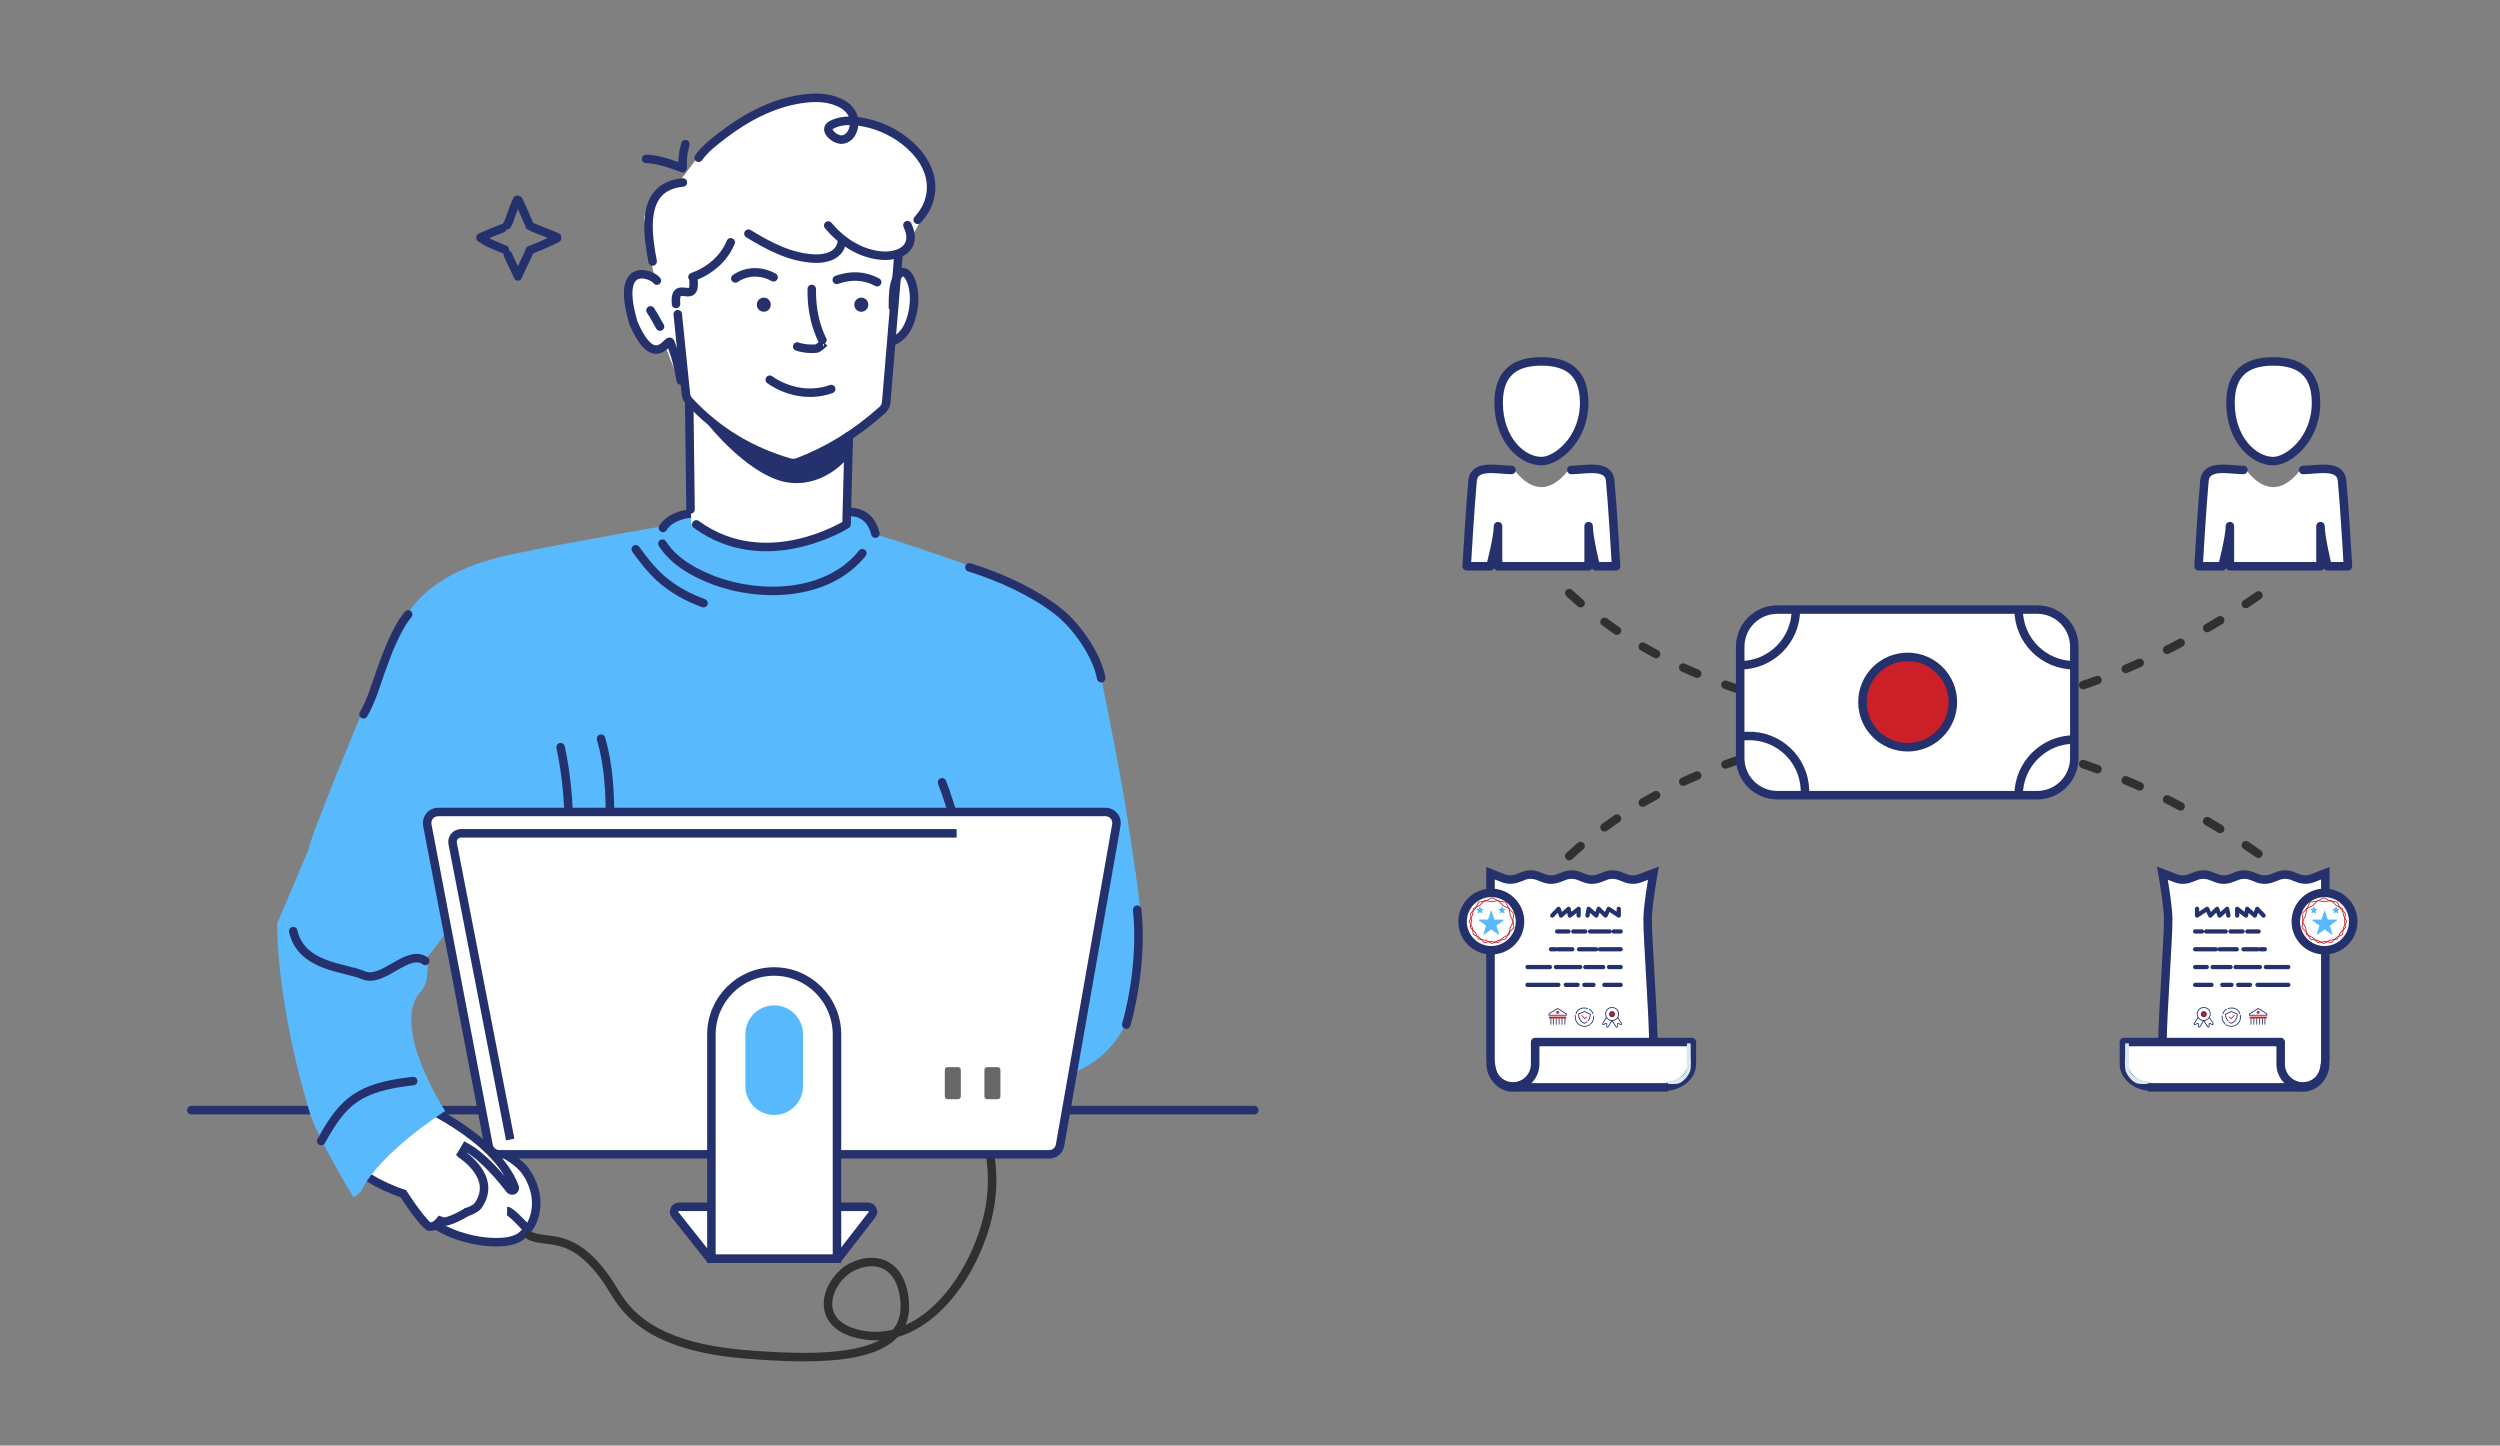 <svg width="588" height="340" viewBox="0 0 588 340" fill="none" xmlns="http://www.w3.org/2000/svg">
<rect x="0" y="0" width="588" height="340" fill="#808080" stroke="none"/>
<path d="M45 261.104H295" stroke="#25316D" stroke-width="2" stroke-linecap="round" stroke-linejoin="round"/>
<path d="M101.086 270.31L101.23 270.205L101.329 270.056C102.104 268.895 103.501 268.201 105.439 267.988C107.373 267.774 109.708 268.06 112.107 268.72C114.497 269.377 116.895 270.391 118.938 271.582C120.996 272.782 122.625 274.122 123.548 275.398C127.463 280.809 126.755 287.688 122.419 290.852C121.421 291.58 119.804 292.033 117.742 292.146C115.707 292.258 113.358 292.033 111.01 291.52C108.664 291.007 106.353 290.214 104.392 289.212C102.417 288.204 100.866 287.021 99.957 285.764C96.042 280.353 96.75 273.474 101.086 270.31Z" fill="white" stroke="#25316D" stroke-width="2"/>
<path d="M123.968 289.047C122.715 287.637 120.02 284.816 119.268 284.816" stroke="#25316D" stroke-width="2"/>
<path d="M229.618 257.791C231.275 266.111 236.25 275.695 231.038 290.597C225.826 305.499 213.865 317.4 200.87 313.499C190.898 310.506 194.872 300.751 200.37 297.999C205.529 295.417 210.87 296.999 212.37 303.499C215.81 318.405 199.725 320.639 174.87 318.499C150.015 316.36 146.139 306.202 143.37 301.999C134.87 289.097 128.777 292.737 124.516 290.597" stroke="#303030" stroke-width="2" stroke-linecap="round"/>
<path d="M120.807 279.919L120.802 279.923C120.512 280.096 120.126 280.027 119.911 279.749C118.986 278.534 117.452 276.62 115.637 274.729C113.832 272.848 111.695 270.932 109.562 269.768L108.561 271.481C108.553 271.493 108.553 271.493 108.553 271.493L108.553 271.493L108.554 271.494L108.569 271.504C108.583 271.512 108.605 271.527 108.635 271.547C108.695 271.587 108.785 271.648 108.9 271.73C109.13 271.894 109.458 272.138 109.836 272.456C110.599 273.095 111.546 274.009 112.331 275.131C113.116 276.253 113.709 277.541 113.83 278.939C113.947 280.307 113.622 281.863 112.438 283.575C111.733 284.407 110.492 284.843 109.934 285.026L109.822 285.062L109.722 285.124L109.722 285.124L109.721 285.124L109.72 285.125L109.711 285.13L109.675 285.152C109.663 285.16 109.648 285.169 109.63 285.179C109.603 285.196 109.57 285.215 109.531 285.238C109.405 285.313 109.221 285.42 108.994 285.547C108.539 285.801 107.92 286.131 107.254 286.442C106.582 286.754 105.891 287.032 105.288 287.196C104.631 287.374 104.282 287.358 104.169 287.317L103.527 287.084L103.081 287.593L103.081 287.593L103.08 287.594C103.08 287.594 103.079 287.595 103.078 287.596C103.076 287.598 103.072 287.602 103.067 287.608C103.063 287.612 103.058 287.617 103.053 287.622C103.027 287.648 102.985 287.69 102.929 287.742C102.814 287.846 102.646 287.983 102.438 288.114C102.018 288.379 101.514 288.567 100.982 288.505C100.979 288.501 100.877 288.464 100.659 288.293C100.419 288.106 100.128 287.83 99.796 287.473C99.136 286.764 98.391 285.821 97.684 284.863C96.979 283.91 96.326 282.962 95.847 282.25C95.609 281.895 95.414 281.599 95.28 281.394C95.213 281.291 95.16 281.21 95.125 281.156L95.085 281.094L95.076 281.079L95.073 281.075L95.073 281.074L95.073 281.074L95.073 281.074L94.881 280.774L94.544 280.663L94.544 280.663L94.544 280.663L94.543 280.662L94.538 280.661L94.516 280.653C94.496 280.647 94.465 280.636 94.425 280.622C94.344 280.594 94.223 280.552 94.067 280.496C93.757 280.384 93.31 280.217 92.769 280.002C91.686 279.569 90.239 278.941 88.768 278.159C87.291 277.374 85.827 276.452 84.688 275.438C83.537 274.414 82.829 273.394 82.649 272.429L82.647 272.413C82.644 272.393 82.639 272.361 82.634 272.316C82.623 272.227 82.609 272.09 82.596 271.913C82.57 271.559 82.552 271.045 82.581 270.423C82.641 269.176 82.895 267.528 83.658 265.883C84.415 264.248 85.679 262.601 87.795 261.329C89.884 260.074 92.858 259.152 97.098 259.029C97.105 259.032 97.112 259.035 97.12 259.038C97.261 259.097 97.471 259.187 97.74 259.306C98.28 259.544 99.06 259.9 100.012 260.367C101.919 261.302 104.51 262.68 107.25 264.452C112.774 268.024 118.716 273.08 121.055 279.19C121.15 279.438 121.065 279.743 120.807 279.919Z" fill="white" stroke="#25316D" stroke-width="2"/>
<path fill-rule="evenodd" clip-rule="evenodd" d="M106.203 149.523C141.828 178.116 100.464 225.12 100.464 225.12C100.464 225.12 101.246 230.823 99.054 233.111C91.498 241 104.695 261.314 104.695 261.314C104.695 261.314 89.332 271.044 84.953 280.116C84.744 280.548 83.542 281.526 83.072 281.526C83.072 281.526 74.588 267.538 72.731 261.314C64.741 234.521 65.21 217.129 65.21 217.129C71.321 203.028 74.635 194.397 81.192 179.996C87.158 166.884 98.323 158.601 106.203 149.523Z" fill="#58B9FD"/>
<path fill-rule="evenodd" clip-rule="evenodd" d="M155.523 123.829C155.523 123.829 160.447 119.767 162.933 120.426L163.113 123.663C163.113 123.663 170.489 128.767 180.511 128.932C190.538 129.152 198.297 124.322 199.952 120.426C199.952 120.426 205.848 121.741 206.089 125.693C206.089 125.693 237.235 135.296 245.112 140.676C252.986 145.996 257.047 149.509 258.846 158.73C260.638 167.893 267.128 197.525 268.608 221.341C252.762 216.29 239.65 216.184 223.455 216.184C185.121 170.685 158.638 225.872 123.411 260.58C123.411 260.58 134.498 196.357 130.57 196.851C126.646 197.29 72.681 218.267 72.681 218.267C72.681 218.267 71.746 203.44 72.681 199.268C73.615 195.097 91.849 150.167 96.019 144.078C100.188 137.93 107.564 133.046 120.7 130.304C133.842 127.561 155.523 123.829 155.523 123.829Z" fill="#58B9FD"/>
<path d="M121.652 47C121.117 48.066 120.714 49.172 120.32 50.298C120.009 51.199 119.711 52.169 119.228 52.993M118.193 53.706C116.434 54.352 114.702 55.07 113 55.858M113.01 55.924C113.483 56.233 113.931 56.568 114.433 56.83C115.829 57.55 117.31 58.06 118.736 58.707M119.454 59.887C120.129 61.605 121.049 63.188 121.769 64.881M121.816 65C122.018 64.373 122.324 63.779 122.602 63.188C123.284 61.732 124.065 60.316 124.635 58.809M124.635 58.89C125.354 58.489 126.165 58.271 126.91 57.931C128.002 57.428 129.913 56.614 131 56.056M121.945 47.102C122.831 49.027 123.727 50.964 124.54 52.925M124.538 53.085C126.014 53.866 129.482 55.072 131 55.774" stroke="#25316D" stroke-width="2" stroke-miterlimit="1.5" stroke-linecap="round" stroke-linejoin="round"/>
<path d="M85.5 168C87.5 164.5 88.342 161.193 89.5 158C90.967 153.9 93.163 147.877 96 144.5" stroke="#25316D" stroke-width="2" stroke-miterlimit="1.5" stroke-linecap="round" stroke-linejoin="round"/>
<path d="M131.859 175.749C134.899 190.084 134.443 206.364 129.773 220.306M141.362 173.735C143.244 180.166 143.499 186.841 143.477 193.502C143.484 202.042 142.675 210.702 139.766 218.795" stroke="#25316D" stroke-width="2" stroke-miterlimit="1.5" stroke-linecap="round" stroke-linejoin="round"/>
<path d="M155.795 127.874C158.516 132.099 163.177 134.68 167.734 136.436C178.973 140.715 194.76 140.222 202.814 130.123M199.874 120.411C200.546 120.411 201.224 120.521 201.869 120.686C204.164 121.453 205.327 123.321 205.896 125.513M149.527 129.191C151.276 131.606 153.183 134.075 155.401 136.051C158.308 138.632 161.838 140.55 165.477 141.867" stroke="#25316D" stroke-width="2" stroke-miterlimit="1.5" stroke-linecap="round" stroke-linejoin="round"/>
<path d="M162.918 120.771C160.443 120.825 157.268 121.922 155.93 124.172" stroke="#25316D" stroke-width="2" stroke-miterlimit="1.5" stroke-linecap="round" stroke-linejoin="round"/>
<path d="M68.971 219.01C70.851 227.471 81.19 227.505 85.423 229.351C90.046 231.402 95.886 223.029 99.999 226M75.552 268.366C80.722 258.965 84.392 255.691 97.174 254.265" stroke="#25316D" stroke-width="2" stroke-miterlimit="1.5" stroke-linecap="round" stroke-linejoin="round"/>
<path d="M199.461 101.597L161.637 92.196L162.577 123.219C162.577 123.219 173.586 128.956 181.379 128.86C189.606 128.759 199.461 123.49 199.461 123.49L199.461 101.597Z" fill="white"/>
<path d="M148 72C152 84 155 83.5 156.5 81.433C158.133 85.897 160.028 90.388 162.001 94C163.501 96.747 179.501 107 189.075 111.434C200.415 104.811 205.501 98 208.001 95.5C208.001 93.751 208.75 88.582 209.5 81.433C209.5 78.756 215.5 81.433 215.5 69C215.706 66.711 213 61.5 210.815 65.5C210.932 63.61 211.001 61.907 211.001 60.5C230.501 35.5 208.5 29.5 201 28C200 17.5 177.5 24 170.501 31C166.374 33.098 162.382 39.573 159.501 43C155 43.5 153.189 46.975 151.5 51C151.5 52.5 153.037 61.311 154 65.5C147.5 62 146.839 69.942 148 72Z" fill="white"/>
<path d="M190.923 67.964C190.901 71.312 191.289 74.549 192.448 77.677C192.732 78.5 193.038 79.268 193.426 79.982C193.453 80.037 193.819 80.64 193.803 80.64C193.552 80.969 192.35 82 192 82C190.508 82.11 188.899 81.994 187.5 81.5M181.946 65.221C179.093 63.629 175.668 63.629 172.952 65.495M206.311 66.373C203.256 64.727 200.021 64.672 196.814 65.824M195.5 91.5C190 93.5 184.415 91.725 181.044 89.311M163.111 65.825C163.739 72.081 158.47 65.244 159 71.5M171.87 56.99C170.236 60.941 166.821 63.74 162.875 65.167" stroke="#25316D" stroke-width="2" stroke-miterlimit="1.5" stroke-linecap="round" stroke-linejoin="round"/>
<path d="M159.405 73.892C159.405 73.892 160.93 88.763 161.328 92.713C161.392 93.313 161.654 93.873 162.072 94.305C168.58 101.329 176.475 106.104 185.71 108.792C186.327 108.957 186.988 108.957 187.589 108.738C194.556 106.104 201.217 102.098 207.517 96.445C208.053 95.952 208.386 95.293 208.446 94.58C208.949 88.543 211.293 60.283 211.293 60.283" stroke="#25316D" stroke-width="2" stroke-miterlimit="1.5" stroke-linecap="round" stroke-linejoin="round"/>
<path d="M199.641 102.591L199.105 123.336C199.105 123.336 180.144 135.296 163.768 123.336M162.107 95.019L162.413 119.823" stroke="#25316D" stroke-width="2" stroke-miterlimit="1.5" stroke-linecap="round" stroke-linejoin="round"/>
<path d="M202.602 73.325C202.382 73.328 202.164 73.287 201.961 73.205C201.757 73.123 201.572 73.001 201.416 72.846C201.259 72.692 201.135 72.507 201.051 72.304C200.966 72.101 200.922 71.883 200.922 71.662C200.922 71.442 200.966 71.224 201.051 71.021C201.135 70.817 201.26 70.633 201.416 70.479C201.572 70.324 201.757 70.202 201.961 70.12C202.165 70.038 202.383 69.997 202.602 70.001C203.037 70.007 203.451 70.185 203.756 70.496C204.061 70.807 204.232 71.226 204.232 71.663C204.232 72.099 204.061 72.518 203.756 72.829C203.451 73.14 203.036 73.318 202.602 73.325ZM179.656 73.325C179.217 73.325 178.796 73.149 178.485 72.838C178.175 72.526 178 72.103 178 71.662C178 71.221 178.175 70.799 178.485 70.487C178.796 70.175 179.217 70 179.656 70C180.09 70.006 180.505 70.184 180.81 70.495C181.116 70.806 181.287 71.226 181.287 71.662C181.287 72.099 181.116 72.518 180.81 72.829C180.505 73.14 180.09 73.318 179.656 73.325Z" fill="#25316D"/>
<path fill-rule="evenodd" clip-rule="evenodd" d="M166.371 99.643C166.371 99.643 176.693 112.867 186.178 113.58C194.255 114.238 199.287 107.818 199.287 107.818V102.99C199.287 102.99 187.987 109.409 186.178 108.916C184.375 108.367 166.371 99.643 166.371 99.643Z" fill="#25316D"/>
<path d="M176.029 54.956C180.817 57.876 185.851 60.581 191.583 60.831C194.238 60.945 197.489 60.088 197.978 56.999M213.428 52.947C213.743 53.652 214.024 54.398 214.128 55.179C214.618 59.01 210.808 60.311 207.661 60.138C202.592 59.858 197.978 56.885 194.799 53.038M215.839 51.706C216.783 50.632 217.657 49.44 218.181 48.118C221.643 39.498 213.463 31.956 206.054 29.522C202.977 28.511 198.574 27.716 195.567 29.372C193.401 30.55 196.51 33.026 198.085 32.834C200.601 32.521 201.371 29.285 200.635 27.245C200.042 25.683 198.713 24.675 197.211 24.023C194.275 22.75 191.198 22.848 188.086 23.336C181.55 24.368 175.294 27.712 170.121 31.698C168.059 33.281 165.822 34.951 164.319 37.106M160.614 42.915C159.601 43.006 158.587 43.225 157.644 43.595C150.722 46.284 152.5 56 153.5 61.5M160.125 89.5C159.877 88.769 159.615 85.219 157.644 80.5C157.147 79.311 154 87.5 149 76C144.5 60.831 153.5 64.5 154.5 66M161.208 33.908C160.823 35.275 160.579 36.611 160.544 38.03C160.544 38.42 160.544 38.815 160.579 39.205C160.579 39.243 160.649 39.543 160.614 39.568C160.579 39.596 160.159 39.404 160.125 39.386C159.563 39.198 159.039 38.999 158.481 38.811C156.419 38.093 154.182 37.427 151.979 37.367" stroke="#25316D" stroke-width="2" stroke-miterlimit="1.5" stroke-linecap="round" stroke-linejoin="round"/>
<path d="M153 73C154.065 74.616 154.247 75.156 155.238 76.819" stroke="#25316D" stroke-width="2" stroke-miterlimit="1.5" stroke-linecap="round" stroke-linejoin="round"/>
<path d="M210.012 72.237C210 70.936 210.025 69.636 210.151 68.359C210.468 65.325 211.898 62.675 213.531 64.722C213.809 65.06 214.05 65.493 214.252 65.975C215.822 69.828 214.72 75.489 212.797 78.042C212 79.101 210.962 79.92 210 80.258" stroke="#25316D" stroke-width="2" stroke-miterlimit="1.5" stroke-linecap="round" stroke-linejoin="round"/>
<path fill-rule="evenodd" clip-rule="evenodd" d="M233.5 237.501C233.5 237.501 236.258 255.792 242.758 254.792C254.792 252.941 274.28 247.966 266.805 203.579C255.925 205.461 233.679 230.203 237.583 220.566C241.487 210.932 256 212.501 256 204.501C256 204.501 255.33 195.931 255 193.001C253.373 178.557 259.428 149.564 246 144.001C238.77 141.005 232.275 150.244 232.275 150.244L227.678 145.919C227.678 145.919 225.832 142.266 221.525 138.058C215.95 151.402 211.198 172.18 212.467 203.579L218.5 216.001C218.79 216.234 232.517 236.576 233.5 237.501Z" fill="#58B9FD"/>
<path d="M264.903 240.989C267.287 232.368 268.352 222.499 267.465 213.965" stroke="#25316D" stroke-width="2" stroke-miterlimit="1.5" stroke-linecap="round" stroke-linejoin="round"/>
<path d="M221.572 184.001C222.696 186.847 223.494 189.811 224.559 192.631C226.331 197.284 228.323 201.871 230.106 206.518" stroke="#25316D" stroke-width="2" stroke-miterlimit="1.5" stroke-linecap="round" stroke-linejoin="round"/>
<path d="M259 159.501C258 154.001 253.126 146.988 248.5 143.501C242.588 139.006 235.128 135.68 228 133.433" stroke="#25316D" stroke-width="2" stroke-miterlimit="1.5" stroke-linecap="round" stroke-linejoin="round"/>
<path d="M205.2 284.488L205.2 284.488L205.206 284.5C205.395 284.885 205.352 285.349 205.076 285.711C205.075 285.712 205.075 285.713 205.074 285.713L197.094 296.019H166.97L166.866 295.889L166.223 295.078C165.678 294.392 164.92 293.436 164.068 292.364C162.365 290.218 160.287 287.601 158.788 285.718L158.785 285.714C158.52 285.384 158.458 284.908 158.653 284.492C158.748 284.298 158.894 284.135 159.075 284.021C159.257 283.906 159.467 283.845 159.681 283.843C159.682 283.843 159.683 283.843 159.683 283.843L204.181 283.843H204.183C204.395 283.843 204.603 283.903 204.783 284.017C204.963 284.131 205.108 284.294 205.2 284.488ZM262.569 194.025L262.568 194.027C259.999 208.635 251.517 256.874 249.323 269.361C249.105 270.597 248.033 271.495 246.787 271.495H117.441C116.212 271.495 115.146 270.613 114.91 269.388C113.759 263.364 110.984 248.856 108.113 233.85C105.082 218.005 101.944 201.605 100.501 194.052L100.501 194.051C100.358 193.307 100.553 192.528 101.047 191.917C101.541 191.325 102.272 190.977 103.032 190.977L260.032 190.977L260.033 190.977C260.409 190.976 260.779 191.058 261.12 191.217C261.46 191.377 261.762 191.609 262.003 191.899L262.004 191.9C262.495 192.489 262.702 193.274 262.569 194.025Z" fill="white" stroke="#25316D" stroke-width="2"/>
<path d="M182.092 228.496C190.241 228.496 196.859 235.137 196.859 243.324V296.024H167.324V243.324C167.324 235.136 173.939 228.496 182.092 228.496Z" fill="white" stroke="#25316D" stroke-width="2"/>
<path fill-rule="evenodd" clip-rule="evenodd" d="M188.87 243.265C188.87 239.504 185.834 236.457 182.091 236.457C178.348 236.457 175.314 239.504 175.314 243.265V255.44C175.314 259.194 178.348 262.24 182.091 262.24C185.834 262.24 188.87 259.194 188.87 255.44V243.265Z" fill="#58B9FD"/>
<path d="M120 268.011L106.463 198.382C106.223 197.147 107.169 196 108.426 196H225" stroke="#25316D" stroke-width="2"/>
<path d="M225.332 250.982C225.692 250.982 225.986 251.274 225.986 251.639V257.876C225.986 258.241 225.692 258.533 225.332 258.533H222.875C222.511 258.533 222.221 258.241 222.221 257.876V251.639C222.221 251.274 222.511 250.982 222.875 250.982H225.332Z" fill="#686868"/>
<path d="M234.646 250.982C235.005 250.982 235.3 251.274 235.3 251.639V257.876C235.3 258.241 235.005 258.533 234.646 258.533H232.188C231.825 258.533 231.535 258.241 231.535 257.876V251.639C231.535 251.274 231.825 250.982 232.188 250.982H234.646Z" fill="#686868"/>
<path d="M369.088 139.499C392.217 161.239 457.179 191.675 531.988 139.499" stroke="#303030" stroke-width="2" stroke-linecap="round" stroke-linejoin="round" stroke-dasharray="3.57 7.15"/>
<path d="M369.088 201.363C392.217 179.623 457.179 149.188 531.988 201.363" stroke="#303030" stroke-width="2" stroke-linecap="round" stroke-linejoin="round" stroke-dasharray="3.57 7.15"/>
<path d="M345.709 114.572C345.709 112.319 347.535 110.493 349.788 110.493H356.161C356.161 110.493 358.884 114.572 362.535 114.572C366.186 114.572 368.908 110.493 368.908 110.493H375.282C377.534 110.493 379.361 112.319 379.361 114.572V132.928H345.709V114.572Z" fill="white"/>
<path d="M372.225 96.217C372.225 102.412 367.888 108.454 362.537 108.454C357.187 108.454 352.85 102.412 352.85 96.217C352.85 90.022 354.889 85 362.537 85C370.185 85 372.225 90.022 372.225 96.217Z" fill="white"/>
<path fill-rule="evenodd" clip-rule="evenodd" d="M372.596 94.761C372.597 103.355 366.106 108.454 362.537 108.454C357.948 108.454 352.479 103.355 352.479 94.761C352.479 88.059 355.91 85 362.537 85C369.165 85 372.596 88.059 372.596 94.761Z" stroke="#25316D" stroke-width="2" stroke-linecap="round" stroke-linejoin="round"/>
<path d="M355.506 110.534C352.325 110.534 346.737 109.063 346.353 113.043C345.8 118.769 344.965 133.183 344.965 133.183H350.55C350.55 133.183 352.337 126.425 352.337 123.75C352.337 128.837 352.337 133.183 352.337 133.183H362.535H373.644C373.644 133.183 373.644 128.19 373.644 123.75C373.644 126.377 375.313 133.183 375.313 133.183H380.106C380.106 133.183 379.27 118.769 378.718 113.043C378.334 109.063 372.745 110.534 369.565 110.534" stroke="#25316D" stroke-width="2" stroke-linecap="round" stroke-linejoin="round"/>
<path d="M517.844 114.572C517.844 112.319 519.67 110.493 521.923 110.493H528.296C528.296 110.493 531.018 114.572 534.67 114.572C538.321 114.572 541.043 110.493 541.043 110.493H547.416C549.669 110.493 551.495 112.319 551.495 114.572V132.928H517.844V114.572Z" fill="white"/>
<path d="M544.36 96.217C544.36 102.412 540.022 108.454 534.672 108.454C529.322 108.454 524.984 102.412 524.984 96.217C524.984 90.022 527.024 85 534.672 85C542.32 85 544.36 90.022 544.36 96.217Z" fill="white"/>
<path fill-rule="evenodd" clip-rule="evenodd" d="M544.731 94.761C544.731 103.355 538.24 108.454 534.672 108.454C530.082 108.454 524.613 103.355 524.613 94.761C524.613 88.059 528.045 85 534.672 85C541.3 85 544.731 88.059 544.731 94.761Z" stroke="#25316D" stroke-width="2" stroke-linecap="round" stroke-linejoin="round"/>
<path d="M527.641 110.534C524.46 110.534 518.871 109.063 518.487 113.043C517.935 118.769 517.1 133.183 517.1 133.183H522.685C522.685 133.183 524.472 126.425 524.472 123.75C524.472 128.837 524.472 133.183 524.472 133.183H534.67H545.779C545.779 133.183 545.779 128.19 545.779 123.75C545.779 126.377 547.448 133.183 547.448 133.183H552.241C552.241 133.183 551.405 118.769 550.852 113.043C550.468 109.063 544.88 110.534 541.7 110.534" stroke="#25316D" stroke-width="2" stroke-linecap="round" stroke-linejoin="round"/>
<path d="M479.149 143.369H418.028C413.206 143.369 409.297 147.278 409.297 152.101V178.295C409.297 183.117 413.206 187.027 418.028 187.027H479.149C483.971 187.027 487.88 183.117 487.88 178.295V152.101C487.88 147.278 483.971 143.369 479.149 143.369Z" fill="white"/>
<path d="M487.88 156.466C480.647 156.466 474.783 150.603 474.783 143.369M409.297 156.466C416.53 156.466 422.394 150.603 422.394 143.369M487.88 173.929C480.647 173.929 474.783 179.793 474.783 187.027M418.028 143.369H479.149C483.971 143.369 487.88 147.278 487.88 152.101V178.295C487.88 183.117 483.971 187.027 479.149 187.027H418.028C413.206 187.027 409.297 183.117 409.297 178.295V152.101C409.297 147.278 413.206 143.369 418.028 143.369Z" stroke="#25316D" stroke-width="2" stroke-linecap="round" stroke-linejoin="round"/>
<path d="M448.68 175.751C454.552 175.751 459.314 170.996 459.314 165.128C459.314 159.26 454.552 154.505 448.68 154.505C442.809 154.505 438.047 159.26 438.047 165.128C438.047 170.996 442.809 175.751 448.68 175.751Z" fill="#CB2027" stroke="#25316D" stroke-width="2"/>
<path d="M424.525 185.733C424.27 178.504 418.203 172.85 410.974 173.105" stroke="#25316D" stroke-width="2" stroke-linecap="square" stroke-linejoin="round"/>
<path d="M350.568 250.345V205.336C352.751 206.548 355.115 206.952 356.024 207.003C358.57 204.821 363.349 206.094 365.42 207.003C368.087 204.699 372.795 206.043 374.816 207.003C378.817 205.184 380.827 205.639 381.332 206.094C383.272 207.67 387.192 206.245 388.91 205.336L387.546 215.944L388.91 244.89C388.91 244.89 400.704 243.969 397.245 247.921C399.367 253.983 393.759 255.498 393.759 255.498H360.722C353.084 257.195 350.77 252.77 350.568 250.345Z" fill="white"/>
<path d="M366.246 219.078H368.901M381.182 219.078H379.54M378.578 219.078H373.994M372.862 219.078H370.033" stroke="#25316D" stroke-linecap="round"/>
<path d="M364.791 223.266H365.845M381.182 223.266H376.315M375.409 223.266H371.391M369.806 223.266H366.467" stroke="#25316D" stroke-linecap="round"/>
<path d="M359.285 227.453H364.543M381.182 227.453H378.445M365.958 227.453H371.674M372.862 227.453H377.076" stroke="#25316D" stroke-linecap="round"/>
<path d="M359.272 231.641H366.524M381.182 231.641H377.333M374.786 231.641H372.636M368.278 231.641H371.051" stroke="#25316D" stroke-linecap="round"/>
<path d="M380.73 213.758V215.342L378.372 213.758L377.618 215.342L376.014 213.758L375.435 215.342L373.656 213.758L373.365 215.342M371.295 215.342L371.298 213.758L369.226 215.342L368.94 213.758L367.156 215.342L366.582 213.758L365.086 215.342" stroke="#25316D" stroke-linecap="round" stroke-linejoin="round"/>
<path d="M361.064 245.083H397.928" stroke="#25316D" stroke-width="2" stroke-linecap="round"/>
<path d="M350.633 250.3C350.633 253.18 352.969 255.516 355.85 255.516C358.731 255.516 361.066 253.18 361.066 250.3V245.083" stroke="#25316D" stroke-width="2"/>
<path d="M392.002 255.5C394.883 255.5 397.928 253.18 397.928 250.3V245.083" stroke="#25316D" stroke-width="2"/>
<path d="M397.665 248.528L397.641 245.224H396.766V250.925C396.722 254.209 390.677 254.788 390.677 254.788C390.677 254.788 394.005 255.177 394.934 254.789C396.179 254.269 397.059 252.997 397.453 252.114C397.847 251.231 397.665 248.528 397.665 248.528Z" fill="#DAE8F1"/>
<path d="M392.332 255.75H356.564C354.565 256.014 350.565 255.025 350.565 248.959C350.565 242.892 350.565 216.285 350.565 205.381L353.538 206.55C354.611 206.972 355.804 206.979 356.882 206.57L358.37 206.005C359.431 205.603 360.602 205.603 361.663 206.005L363.181 206.581C364.242 206.984 365.413 206.984 366.473 206.581L367.991 206.005C369.052 205.603 370.223 205.603 371.284 206.005L372.802 206.581C373.863 206.984 375.034 206.984 376.094 206.581L377.612 206.005C378.673 205.603 379.844 205.603 380.905 206.005L382.423 206.581C383.484 206.984 384.655 206.984 385.716 206.581L388.88 205.381C388.88 205.381 387.522 213.078 387.522 216.19C387.522 221.262 388.748 237.055 388.88 245.11" stroke="#25316D" stroke-width="2"/>
<circle cx="0.697" cy="0.697" r="0.697" transform="matrix(-1 0 0 1 379.842 237.839)" fill="#CB2027"/>
<path d="M379.164 240.025C380.01 240.025 380.695 239.339 380.695 238.493C380.695 237.647 380.01 236.961 379.164 236.961C378.318 236.961 377.632 237.647 377.632 238.493C377.632 239.339 378.318 240.025 379.164 240.025ZM379.164 240.025L378.234 241.512C378.129 241.68 377.871 241.595 377.885 241.398L377.923 240.9C377.935 240.748 377.771 240.646 377.639 240.723L377.208 240.975C377.038 241.075 376.848 240.879 376.953 240.712L377.847 239.276M379.164 240.025L380.093 241.512C380.198 241.68 380.457 241.595 380.442 241.398L380.404 240.9C380.393 240.748 380.556 240.646 380.688 240.723L381.119 240.975C381.289 241.075 381.479 240.879 381.374 240.712L380.48 239.276M378.653 238.493C378.653 238.775 378.882 239.003 379.164 239.003C379.446 239.003 379.674 238.775 379.674 238.493C379.674 238.211 379.446 237.982 379.164 237.982C378.882 237.982 378.653 238.211 378.653 238.493Z" stroke="#25316D" stroke-width="0.2" stroke-linecap="round" stroke-linejoin="round"/>
<path d="M373.799 237.367C374.206 237.589 374.517 238.001 374.681 238.428M374.825 238.955C374.919 239.659 374.649 240.361 374.132 240.846M373.414 237.21C372.709 236.958 371.837 237.05 371.251 237.539C370.971 237.771 370.767 238.102 370.651 238.445M370.529 238.821C370.467 239.267 370.52 239.758 370.721 240.17C371.24 241.244 372.587 241.831 373.95 241.02M374.025 238.524C373.564 238.348 373.137 238.082 372.67 237.919M372.645 237.916C372.259 238.105 371.669 238.294 371.295 238.505M374.035 238.582C374.034 239.149 373.807 239.722 373.452 240.158" stroke="#25316D" stroke-width="0.2" stroke-miterlimit="1.5" stroke-linecap="round" stroke-linejoin="round"/>
<path d="M373.162 239.197L372.709 239.6L372.019 238.814" stroke="#CB2027" stroke-width="0.2" stroke-miterlimit="1.5" stroke-linecap="round" stroke-linejoin="round"/>
<path d="M373.191 240.392C373.009 240.5 372.902 240.584 372.702 240.657M372.658 240.677C372.044 240.462 371.615 239.985 371.412 239.36C371.339 239.133 371.292 238.787 371.282 238.55" stroke="#25316D" stroke-width="0.2" stroke-miterlimit="1.5" stroke-linecap="round" stroke-linejoin="round"/>
<mask id="path-63-inside-1_994_23876" fill="white">
<rect width="4.301" height="0.566" rx="0.113" transform="matrix(-1 0 0 1 368.51 241.036)"/>
</mask>
<rect width="4.301" height="0.566" rx="0.113" transform="matrix(-1 0 0 1 368.51 241.036)" stroke="#25316D" stroke-width="0.4" stroke-linecap="round" stroke-linejoin="round" mask="url(#path-63-inside-1_994_23876)"/>
<path d="M368.41 238.785V238.465L366.359 237.192L364.309 238.465V238.785H368.41Z" stroke="#25316D" stroke-width="0.2" stroke-linecap="round" stroke-linejoin="round"/>
<path d="M368.059 239.564V240.923" stroke="#25316D" stroke-width="0.2" stroke-linecap="round" stroke-linejoin="round"/>
<path d="M367.379 239.564V240.923" stroke="#25316D" stroke-width="0.2" stroke-linecap="round" stroke-linejoin="round"/>
<path d="M366.697 239.564V240.923" stroke="#25316D" stroke-width="0.2" stroke-linecap="round" stroke-linejoin="round"/>
<path d="M366.018 239.564V240.923" stroke="#25316D" stroke-width="0.2" stroke-linecap="round" stroke-linejoin="round"/>
<path d="M365.34 239.564V240.923" stroke="#25316D" stroke-width="0.2" stroke-linecap="round" stroke-linejoin="round"/>
<path d="M364.773 239.564V240.923" stroke="#25316D" stroke-width="0.2" stroke-linecap="round" stroke-linejoin="round"/>
<rect width="4.075" height="0.453" rx="0.113" transform="matrix(-1 0 0 1 368.395 239.112)" fill="#CB2027"/>
<circle cx="0.34" cy="0.34" r="0.34" transform="matrix(-1 0 0 1 366.697 237.754)" fill="#CB2027"/>
<path d="M357.507 216.753C357.507 220.483 354.483 223.507 350.753 223.507C347.024 223.507 344 220.483 344 216.753C344 213.024 347.024 210 350.753 210C354.483 210 357.507 213.024 357.507 216.753Z" fill="white" stroke="#25316D" stroke-width="2"/>
<path d="M350.845 214.311C350.811 214.207 350.663 214.207 350.629 214.311L350.013 216.209C349.998 216.255 349.954 216.287 349.905 216.287H347.91C347.8 216.287 347.755 216.427 347.843 216.491L349.458 217.664C349.497 217.693 349.514 217.744 349.499 217.791L348.882 219.689C348.848 219.793 348.968 219.88 349.056 219.815L350.671 218.642C350.71 218.613 350.764 218.613 350.804 218.642L352.418 219.815C352.507 219.88 352.626 219.793 352.592 219.689L351.976 217.791C351.96 217.744 351.977 217.693 352.017 217.664L353.631 216.491C353.72 216.427 353.674 216.287 353.564 216.287H351.569C351.52 216.287 351.477 216.255 351.461 216.209L350.845 214.311Z" fill="#58B9FD"/>
<path d="M348.185 213.293C348.151 213.189 348.003 213.189 347.969 213.293L347.848 213.666C347.833 213.712 347.79 213.744 347.741 213.744H347.349C347.239 213.744 347.194 213.884 347.282 213.949L347.599 214.179C347.639 214.208 347.656 214.259 347.641 214.306L347.519 214.678C347.486 214.782 347.605 214.869 347.694 214.805L348.011 214.574C348.05 214.546 348.104 214.546 348.144 214.574L348.461 214.805C348.549 214.869 348.669 214.782 348.635 214.678L348.514 214.306C348.499 214.259 348.515 214.208 348.555 214.179L348.872 213.949C348.96 213.884 348.915 213.744 348.805 213.744H348.413C348.364 213.744 348.321 213.712 348.306 213.666L348.185 213.293Z" fill="#58B9FD"/>
<path d="M353.394 213.293C353.36 213.189 353.212 213.189 353.178 213.293L353.057 213.666C353.042 213.712 352.999 213.744 352.95 213.744H352.558C352.448 213.744 352.403 213.884 352.491 213.949L352.808 214.179C352.848 214.208 352.865 214.259 352.849 214.306L352.728 214.678C352.695 214.782 352.814 214.869 352.903 214.805L353.22 214.574C353.259 214.546 353.313 214.546 353.353 214.574L353.67 214.805C353.758 214.869 353.878 214.782 353.844 214.678L353.723 214.306C353.708 214.259 353.724 214.208 353.764 214.179L354.081 213.949C354.169 213.884 354.124 213.744 354.014 213.744H353.622C353.573 213.744 353.53 213.712 353.515 213.666L353.394 213.293Z" fill="#58B9FD"/>
<path d="M347.042 213.653L346.953 213.608L347.042 213.653C347.032 213.674 347.018 213.693 347.002 213.709L345.83 214.865C345.827 214.868 345.826 214.872 345.827 214.876L346.095 216.499C346.099 216.522 346.099 216.546 346.095 216.569L345.827 218.192C345.826 218.196 345.827 218.201 345.83 218.204L347.002 219.359C347.018 219.376 347.032 219.395 347.042 219.416L347.78 220.887C347.781 220.89 347.785 220.893 347.789 220.894L349.416 221.14L349.401 221.239L349.416 221.14C349.439 221.144 349.461 221.151 349.482 221.162L350.943 221.918C350.947 221.92 350.951 221.92 350.955 221.918L352.416 221.162C352.437 221.151 352.459 221.144 352.482 221.14L352.497 221.239L352.482 221.14L354.109 220.894C354.113 220.893 354.117 220.89 354.119 220.887L354.856 219.416C354.867 219.395 354.88 219.376 354.897 219.359L356.068 218.204C356.071 218.201 356.073 218.196 356.072 218.192L355.804 216.569C355.8 216.546 355.8 216.522 355.804 216.499L356.072 214.876C356.073 214.872 356.071 214.868 356.068 214.865L354.897 213.709C354.88 213.693 354.867 213.674 354.856 213.653L354.119 212.182C354.117 212.178 354.113 212.175 354.109 212.175L352.482 211.928C352.459 211.925 352.437 211.917 352.416 211.907L350.955 211.15C350.951 211.148 350.947 211.148 350.943 211.15L349.482 211.907C349.461 211.917 349.439 211.925 349.416 211.928L347.789 212.175C347.785 212.175 347.781 212.178 347.78 212.182L347.042 213.653Z" stroke="#CB2027" stroke-width="0.2"/>
<path d="M347.939 220.501L347.893 220.59L347.939 220.501C347.959 220.511 347.978 220.525 347.994 220.542L349.101 221.678C349.104 221.681 349.109 221.683 349.113 221.682L350.68 221.433C350.703 221.43 350.726 221.43 350.749 221.434L350.732 221.532L350.749 221.434L352.312 221.703C352.317 221.703 352.321 221.702 352.324 221.699L353.445 220.577L353.516 220.648L353.445 220.577C353.462 220.56 353.481 220.547 353.502 220.536L354.925 219.835C354.928 219.833 354.931 219.829 354.932 219.825L355.179 218.258C355.183 218.235 355.191 218.213 355.201 218.192L355.94 216.788C355.942 216.785 355.942 216.78 355.94 216.776L355.22 215.363C355.209 215.342 355.202 215.32 355.198 215.297L354.971 213.727C354.97 213.723 354.968 213.719 354.964 213.717L353.55 212.997C353.529 212.987 353.511 212.973 353.494 212.956L352.387 211.82C352.384 211.817 352.38 211.815 352.376 211.816L350.809 212.065L350.793 211.966L350.809 212.065C350.786 212.068 350.763 212.068 350.74 212.064L349.176 211.796C349.172 211.795 349.168 211.796 349.165 211.799L348.043 212.921C348.027 212.938 348.008 212.951 347.987 212.962L346.564 213.663C346.56 213.665 346.558 213.669 346.557 213.673L346.309 215.24C346.306 215.263 346.298 215.285 346.287 215.306L345.549 216.71C345.547 216.713 345.547 216.718 345.549 216.722L346.269 218.135C346.28 218.156 346.287 218.178 346.29 218.201L346.518 219.771C346.518 219.775 346.521 219.779 346.525 219.781L347.939 220.501Z" stroke="#CB2027" stroke-width="0.2"/>
<path d="M383.072 245.108L398.07 245.108" stroke="#25316D" stroke-width="0.606" stroke-linecap="round" stroke-linejoin="round"/>
<path d="M546.914 250.345V205.336C544.732 206.548 542.368 206.952 541.458 207.003C538.912 204.821 534.134 206.094 532.062 207.003C529.395 204.699 524.687 206.043 522.667 207.003C518.666 205.184 516.655 205.639 516.15 206.094C514.21 207.67 510.29 206.245 508.573 205.336L509.937 215.944L508.573 244.89C508.573 244.89 496.778 243.969 500.237 247.921C498.116 253.983 503.723 255.498 503.723 255.498H536.76C544.398 257.195 546.712 252.77 546.914 250.345Z" fill="white"/>
<path d="M531.236 219.078H528.582M516.301 219.078H517.942M518.904 219.078H523.488M524.62 219.078H527.45" stroke="#25316D" stroke-linecap="round"/>
<path d="M532.691 223.266H531.638M516.301 223.266H521.168M522.073 223.266H526.092M527.676 223.266H531.015" stroke="#25316D" stroke-linecap="round"/>
<path d="M538.197 227.453H532.94M516.301 227.453H519.038M531.525 227.453H525.809M524.62 227.453H520.406" stroke="#25316D" stroke-linecap="round"/>
<path d="M538.21 231.641H530.959M516.301 231.641H520.149M522.696 231.641H524.847M529.204 231.641H526.431" stroke="#25316D" stroke-linecap="round"/>
<path d="M516.752 213.758V215.342L519.11 213.758L519.865 215.342L521.468 213.758L522.048 215.342L523.826 213.758L524.117 215.342M526.187 215.342L526.184 213.758L528.257 215.342L528.542 213.758L530.327 215.342L530.901 213.758L532.396 215.342" stroke="#25316D" stroke-linecap="round" stroke-linejoin="round"/>
<path d="M536.418 245.083H499.555" stroke="#25316D" stroke-width="2" stroke-linecap="round"/>
<path d="M546.849 250.3C546.849 253.18 544.513 255.516 541.633 255.516C538.752 255.516 536.416 253.18 536.416 250.3V245.083" stroke="#25316D" stroke-width="2"/>
<path d="M505.48 255.5C502.599 255.5 499.555 253.18 499.555 250.3V245.083" stroke="#25316D" stroke-width="2"/>
<path d="M499.817 248.528L499.841 245.224H500.716V250.925C500.76 254.209 506.806 254.788 506.806 254.788C506.806 254.788 503.477 255.177 502.549 254.789C501.303 254.269 500.423 252.997 500.029 252.114C499.635 251.231 499.817 248.528 499.817 248.528Z" fill="#DAE8F1"/>
<path d="M505.15 255.75H540.918C542.918 256.014 546.917 255.025 546.917 248.959C546.917 242.892 546.917 216.285 546.917 205.381L543.945 206.55C542.871 206.972 541.679 206.979 540.6 206.57L539.112 206.005C538.051 205.603 536.88 205.603 535.82 206.005L534.301 206.581C533.241 206.984 532.07 206.984 531.009 206.581L529.491 206.005C528.43 205.603 527.259 205.603 526.198 206.005L524.68 206.581C523.62 206.984 522.449 206.984 521.388 206.581L519.87 206.005C518.809 205.603 517.638 205.603 516.577 206.005L515.059 206.581C513.999 206.984 512.828 206.984 511.767 206.581L508.603 205.381C508.603 205.381 509.961 213.078 509.961 216.19C509.961 221.262 508.735 237.055 508.603 245.11" stroke="#25316D" stroke-width="2"/>
<circle cx="518.337" cy="238.536" r="0.697" fill="#CB2027"/>
<path d="M518.319 240.025C517.473 240.025 516.787 239.339 516.787 238.493C516.787 237.647 517.473 236.961 518.319 236.961C519.165 236.961 519.851 237.647 519.851 238.493C519.851 239.339 519.165 240.025 518.319 240.025ZM518.319 240.025L519.249 241.512C519.353 241.68 519.612 241.595 519.597 241.398L519.559 240.9C519.548 240.748 519.712 240.646 519.843 240.723L520.274 240.975C520.444 241.075 520.634 240.879 520.53 240.712L519.636 239.276M518.319 240.025L517.389 241.512C517.285 241.68 517.026 241.595 517.041 241.398L517.078 240.9C517.09 240.748 516.926 240.646 516.795 240.723L516.363 240.975C516.193 241.075 516.004 240.879 516.108 240.712L517.002 239.276M518.829 238.493C518.829 238.775 518.601 239.003 518.319 239.003C518.037 239.003 517.808 238.775 517.808 238.493C517.808 238.211 518.037 237.982 518.319 237.982C518.601 237.982 518.829 238.211 518.829 238.493Z" stroke="#25316D" stroke-width="0.2" stroke-linecap="round" stroke-linejoin="round"/>
<path d="M523.684 237.367C523.276 237.589 522.965 238.001 522.802 238.428M522.657 238.955C522.563 239.659 522.833 240.361 523.35 240.846M524.068 237.21C524.773 236.958 525.645 237.05 526.231 237.539C526.511 237.771 526.715 238.102 526.831 238.445M526.954 238.821C527.016 239.267 526.962 239.758 526.762 240.17C526.243 241.244 524.895 241.831 523.533 241.02M523.457 238.524C523.919 238.348 524.345 238.082 524.812 237.919M524.837 237.916C525.224 238.105 525.813 238.294 526.187 238.505M523.448 238.582C523.449 239.149 523.675 239.722 524.031 240.158" stroke="#25316D" stroke-width="0.2" stroke-miterlimit="1.5" stroke-linecap="round" stroke-linejoin="round"/>
<path d="M524.32 239.197L524.773 239.6L525.463 238.814" stroke="#CB2027" stroke-width="0.2" stroke-miterlimit="1.5" stroke-linecap="round" stroke-linejoin="round"/>
<path d="M524.291 240.392C524.474 240.5 524.581 240.584 524.781 240.657M524.825 240.677C525.439 240.462 525.867 239.985 526.07 239.36C526.143 239.133 526.19 238.787 526.201 238.55" stroke="#25316D" stroke-width="0.2" stroke-miterlimit="1.5" stroke-linecap="round" stroke-linejoin="round"/>
<mask id="path-96-inside-2_994_23876" fill="white">
<rect x="528.973" y="241.036" width="4.301" height="0.566" rx="0.113"/>
</mask>
<rect x="528.973" y="241.036" width="4.301" height="0.566" rx="0.113" stroke="#25316D" stroke-width="0.4" stroke-linecap="round" stroke-linejoin="round" mask="url(#path-96-inside-2_994_23876)"/>
<path d="M529.073 238.785V238.465L531.123 237.192L533.174 238.465V238.785H529.073Z" stroke="#25316D" stroke-width="0.2" stroke-linecap="round" stroke-linejoin="round"/>
<path d="M529.424 239.564V240.923" stroke="#25316D" stroke-width="0.2" stroke-linecap="round" stroke-linejoin="round"/>
<path d="M530.104 239.564V240.923" stroke="#25316D" stroke-width="0.2" stroke-linecap="round" stroke-linejoin="round"/>
<path d="M530.785 239.564V240.923" stroke="#25316D" stroke-width="0.2" stroke-linecap="round" stroke-linejoin="round"/>
<path d="M531.465 239.564V240.923" stroke="#25316D" stroke-width="0.2" stroke-linecap="round" stroke-linejoin="round"/>
<path d="M532.143 239.564V240.923" stroke="#25316D" stroke-width="0.2" stroke-linecap="round" stroke-linejoin="round"/>
<path d="M532.709 239.564V240.923" stroke="#25316D" stroke-width="0.2" stroke-linecap="round" stroke-linejoin="round"/>
<rect x="529.088" y="239.112" width="4.075" height="0.453" rx="0.113" fill="#CB2027"/>
<circle cx="531.125" cy="238.093" r="0.34" fill="#CB2027"/>
<path d="M539.976 216.753C539.976 220.483 542.999 223.507 546.729 223.507C550.459 223.507 553.482 220.483 553.482 216.753C553.482 213.024 550.459 210 546.729 210C542.999 210 539.976 213.024 539.976 216.753Z" fill="white" stroke="#25316D" stroke-width="2"/>
<path d="M546.638 214.311C546.672 214.207 546.819 214.207 546.853 214.311L547.47 216.209C547.485 216.255 547.528 216.287 547.577 216.287H549.573C549.682 216.287 549.728 216.427 549.639 216.491L548.025 217.664C547.985 217.693 547.969 217.744 547.984 217.791L548.6 219.689C548.634 219.793 548.515 219.88 548.426 219.815L546.812 218.642C546.772 218.613 546.718 218.613 546.679 218.642L545.064 219.815C544.976 219.88 544.856 219.793 544.89 219.689L545.507 217.791C545.522 217.744 545.505 217.693 545.466 217.664L543.852 216.491C543.763 216.427 543.808 216.287 543.918 216.287H545.913C545.962 216.287 546.006 216.255 546.021 216.209L546.638 214.311Z" fill="#58B9FD"/>
<path d="M549.298 213.293C549.332 213.189 549.479 213.189 549.513 213.293L549.634 213.666C549.649 213.712 549.693 213.744 549.742 213.744H550.133C550.243 213.744 550.289 213.884 550.2 213.949L549.883 214.179C549.843 214.208 549.827 214.259 549.842 214.306L549.963 214.678C549.997 214.782 549.878 214.869 549.789 214.805L549.472 214.574C549.432 214.546 549.378 214.546 549.339 214.574L549.022 214.805C548.933 214.869 548.814 214.782 548.848 214.678L548.969 214.306C548.984 214.259 548.967 214.208 548.928 214.179L548.611 213.949C548.522 213.884 548.568 213.744 548.677 213.744H549.069C549.118 213.744 549.161 213.712 549.177 213.666L549.298 213.293Z" fill="#58B9FD"/>
<path d="M544.089 213.293C544.123 213.189 544.27 213.189 544.304 213.293L544.425 213.666C544.44 213.712 544.484 213.744 544.533 213.744H544.924C545.034 213.744 545.08 213.884 544.991 213.949L544.674 214.179C544.634 214.208 544.618 214.259 544.633 214.306L544.754 214.678C544.788 214.782 544.669 214.869 544.58 214.805L544.263 214.574C544.223 214.546 544.169 214.546 544.13 214.574L543.813 214.805C543.724 214.869 543.605 214.782 543.639 214.678L543.76 214.306C543.775 214.259 543.758 214.208 543.719 214.179L543.402 213.949C543.313 213.884 543.359 213.744 543.468 213.744H543.86C543.909 213.744 543.952 213.712 543.968 213.666L544.089 213.293Z" fill="#58B9FD"/>
<path d="M550.44 213.653L550.529 213.608L550.44 213.653C550.451 213.674 550.464 213.693 550.481 213.709L551.652 214.865C551.655 214.868 551.656 214.872 551.656 214.876L551.388 216.499C551.384 216.522 551.384 216.546 551.388 216.569L551.656 218.192C551.656 218.196 551.655 218.201 551.652 218.204L550.481 219.359C550.464 219.376 550.451 219.395 550.44 219.416L549.703 220.887C549.701 220.89 549.697 220.893 549.693 220.894L548.066 221.14L548.081 221.239L548.066 221.14C548.043 221.144 548.021 221.151 548 221.162L546.539 221.918C546.535 221.92 546.531 221.92 546.527 221.918L545.066 221.162C545.045 221.151 545.023 221.144 545 221.14L544.985 221.239L545 221.14L543.373 220.894C543.369 220.893 543.365 220.89 543.364 220.887L542.626 219.416C542.616 219.395 542.602 219.376 542.585 219.359L541.414 218.204C541.411 218.201 541.41 218.196 541.411 218.192L541.679 216.569C541.683 216.546 541.683 216.522 541.679 216.499L541.411 214.876C541.41 214.872 541.411 214.868 541.414 214.865L542.585 213.709C542.602 213.693 542.616 213.674 542.626 213.653L543.364 212.182C543.365 212.178 543.369 212.175 543.373 212.175L545 211.928C545.023 211.925 545.045 211.917 545.066 211.907L546.527 211.15C546.531 211.148 546.535 211.148 546.539 211.15L548 211.907C548.021 211.917 548.043 211.925 548.066 211.928L549.693 212.175C549.697 212.175 549.701 212.178 549.703 212.182L550.44 213.653Z" stroke="#CB2027" stroke-width="0.2"/>
<path d="M549.544 220.501L549.589 220.59L549.544 220.501C549.523 220.511 549.504 220.525 549.488 220.542L548.381 221.678C548.378 221.681 548.374 221.683 548.37 221.682L546.803 221.433C546.78 221.43 546.756 221.43 546.733 221.434L546.75 221.532L546.733 221.434L545.17 221.703C545.166 221.703 545.161 221.702 545.158 221.699L544.037 220.577L543.966 220.648L544.037 220.577C544.021 220.56 544.001 220.547 543.981 220.536L542.558 219.835C542.554 219.833 542.551 219.829 542.551 219.825L542.303 218.258C542.299 218.235 542.292 218.213 542.281 218.192L541.542 216.788C541.54 216.785 541.54 216.78 541.542 216.776L542.263 215.363C542.273 215.342 542.281 215.32 542.284 215.297L542.512 213.727C542.512 213.723 542.515 213.719 542.519 213.717L543.932 212.997C543.953 212.987 543.972 212.973 543.988 212.956L545.095 211.82C545.098 211.817 545.102 211.815 545.107 211.816L546.673 212.065L546.689 211.966L546.673 212.065C546.696 212.068 546.72 212.068 546.743 212.064L548.306 211.796C548.31 211.795 548.315 211.796 548.318 211.799L549.439 212.921C549.456 212.938 549.475 212.951 549.496 212.962L550.918 213.663C550.922 213.665 550.925 213.669 550.925 213.673L551.173 215.24C551.177 215.263 551.184 215.285 551.195 215.306L551.934 216.71C551.936 216.713 551.936 216.718 551.934 216.722L551.213 218.135C551.203 218.156 551.196 218.178 551.192 218.201L550.965 219.771C550.964 219.775 550.961 219.779 550.957 219.781L549.544 220.501Z" stroke="#CB2027" stroke-width="0.2"/>
<path d="M514.41 245.108L499.413 245.108" stroke="#25316D" stroke-width="0.606" stroke-linecap="round" stroke-linejoin="round"/>
</svg>
